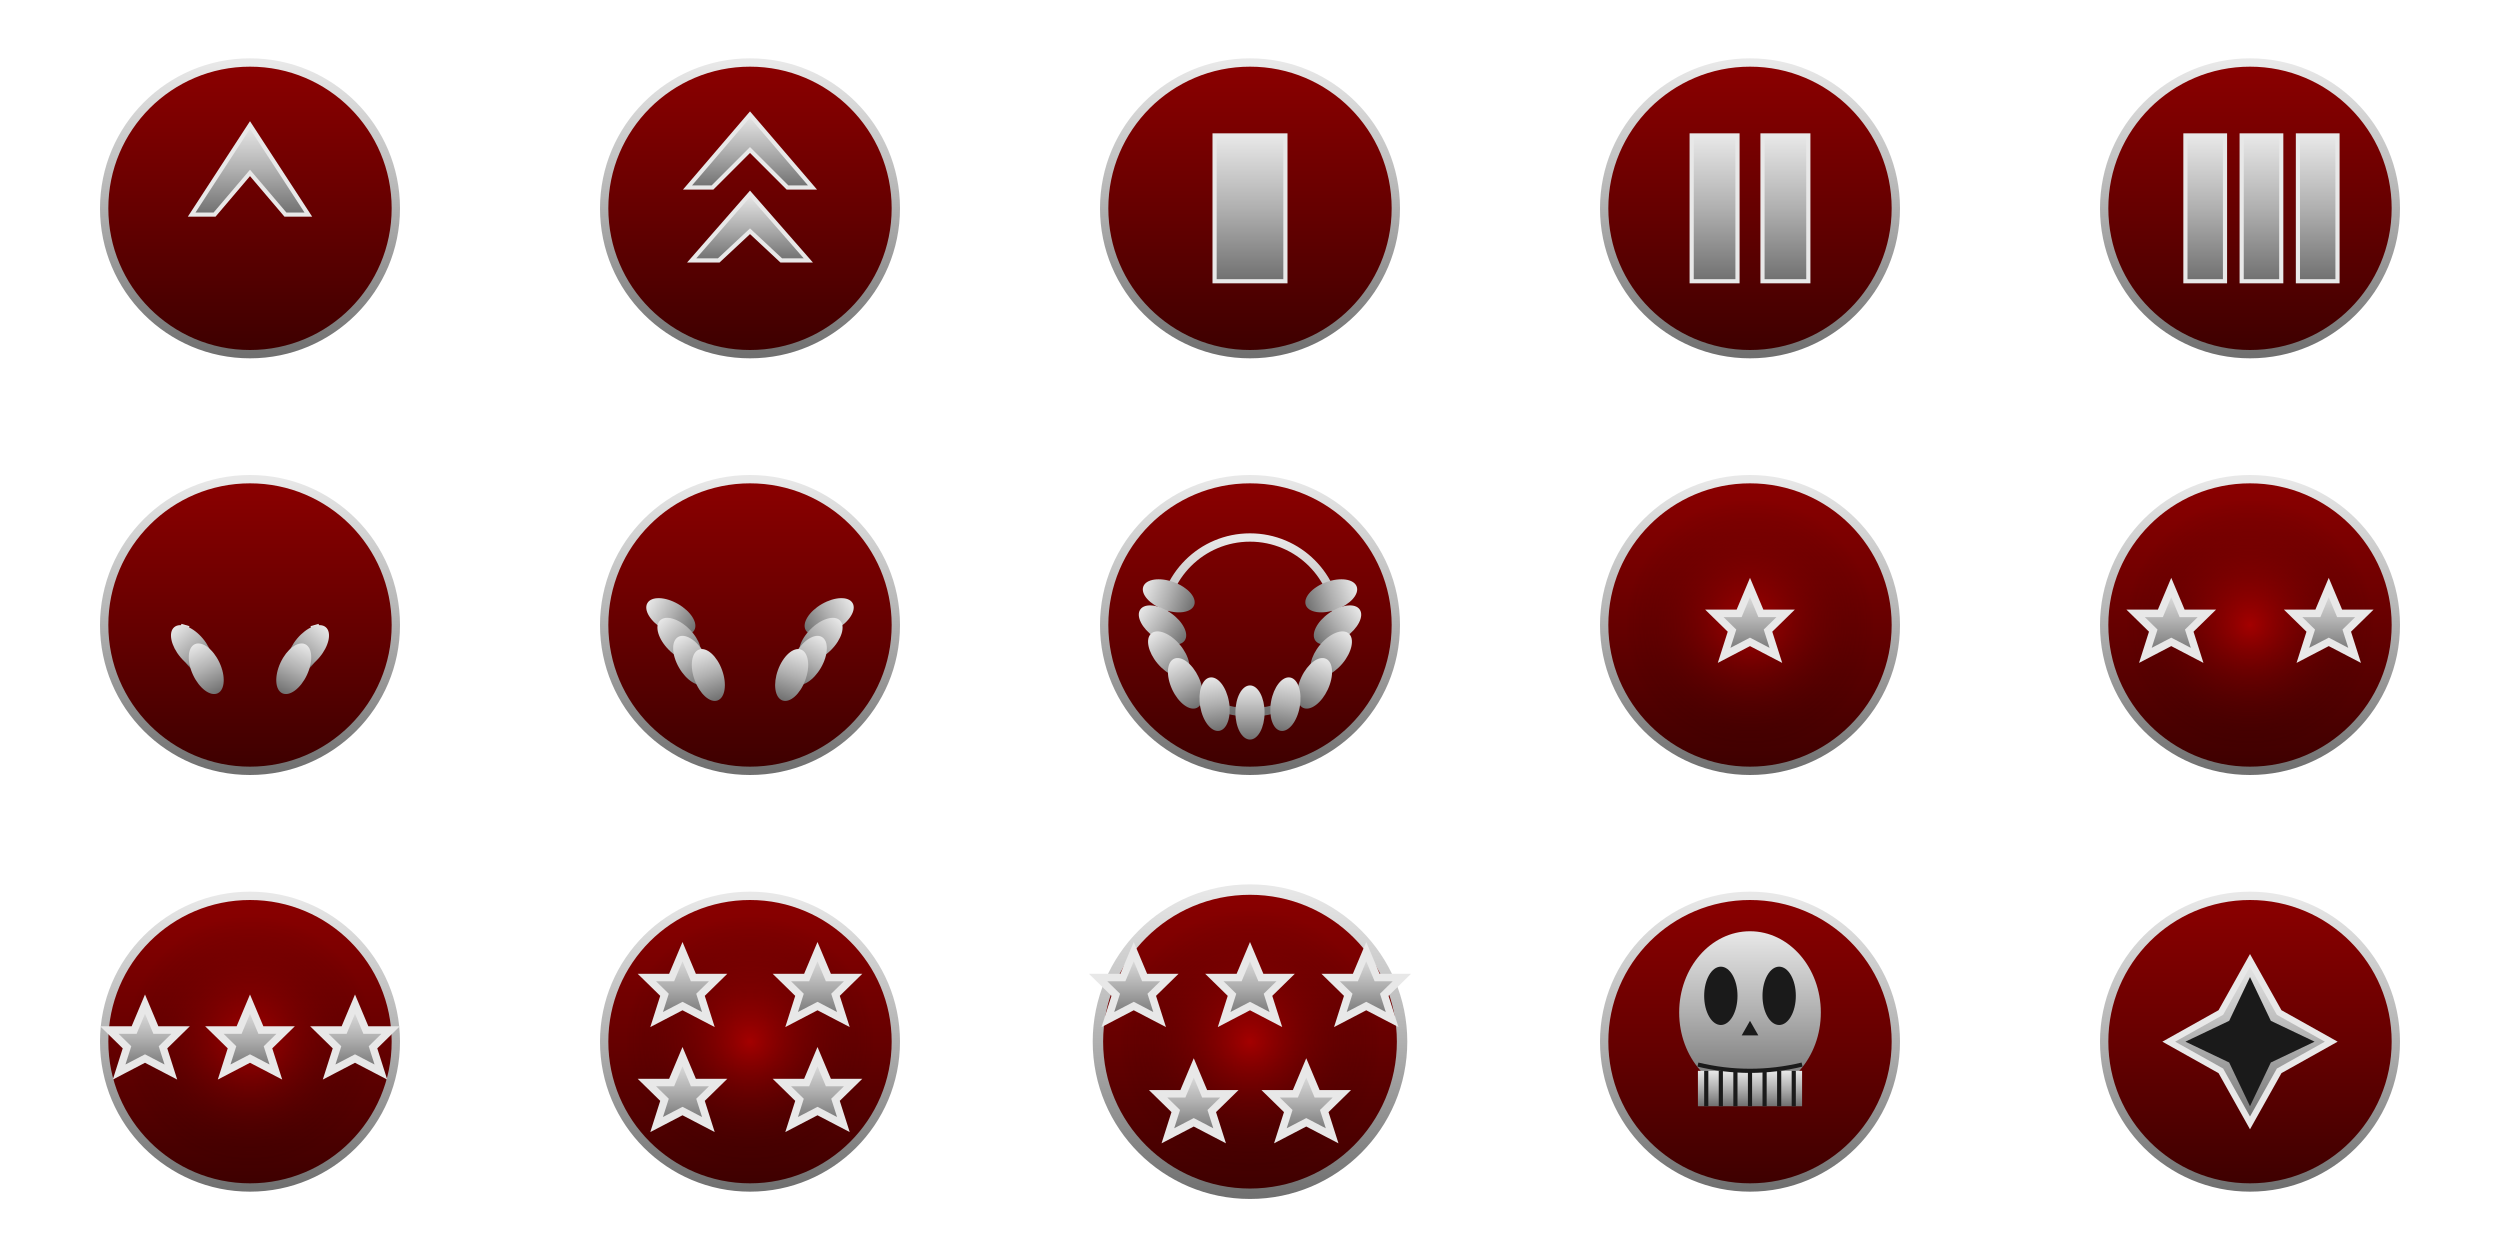 <svg viewBox="0 0 1200 600" xmlns="http://www.w3.org/2000/svg">
  <defs>
    <linearGradient id="imperial-silver" x1="0%" y1="0%" x2="0%" y2="100%">
      <stop offset="0%" style="stop-color:#e8e8e8;stop-opacity:1" />
      <stop offset="50%" style="stop-color:#b0b0b0;stop-opacity:1" />
      <stop offset="100%" style="stop-color:#707070;stop-opacity:1" />
    </linearGradient>
    <linearGradient id="blood-red" x1="0%" y1="0%" x2="0%" y2="100%">
      <stop offset="0%" style="stop-color:#8b0000;stop-opacity:1" />
      <stop offset="50%" style="stop-color:#660000;stop-opacity:1" />
      <stop offset="100%" style="stop-color:#3d0000;stop-opacity:1" />
    </linearGradient>
    <radialGradient id="skull-glow">
      <stop offset="0%" style="stop-color:#ff0000;stop-opacity:0.4" />
      <stop offset="100%" style="stop-color:#000000;stop-opacity:0" />
    </radialGradient>
    <filter id="shadow">
      <feDropShadow dx="0" dy="2" stdDeviation="3" flood-color="#000000" flood-opacity="0.8"/>
    </filter>
    <polygon id="star" points="0,-10 2.9,-3.1 9.5,-3.1 4.8,1.5 6.9,8.1 0,4.5 -6.9,8.1 -4.8,1.5 -9.5,-3.1 -2.9,-3.1"/>
  </defs>
  <g transform="translate(120,100)" filter="url(#shadow)">
    <circle cx="0" cy="0" r="70" fill="url(#blood-red)" stroke="url(#imperial-silver)" stroke-width="4"/>
    <path d="M 0,-40 L -28,3 L -17,3 L 0,-17 L 17,3 L 28,3 Z" fill="url(#imperial-silver)" stroke="#e8e8e8" stroke-width="2"/>
  </g>
  <g transform="translate(360,100)" filter="url(#shadow)">
    <circle cx="0" cy="0" r="70" fill="url(#blood-red)" stroke="url(#imperial-silver)" stroke-width="4"/>
    <path d="M 0,-45 L -30,-10 L -18,-10 L 0,-28 L 18,-10 L 30,-10 Z" fill="url(#imperial-silver)" stroke="#e8e8e8" stroke-width="2"/>
    <path d="M 0,-7 L -28,25 L -15,25 L 0,11 L 15,25 L 28,25 Z" fill="url(#imperial-silver)" stroke="#e8e8e8" stroke-width="2"/>
  </g>
  <g transform="translate(600,100)" filter="url(#shadow)">
    <circle cx="0" cy="0" r="70" fill="url(#blood-red)" stroke="url(#imperial-silver)" stroke-width="4"/>
    <rect x="-17" y="-35" width="34" height="70" fill="url(#imperial-silver)" stroke="#e8e8e8" stroke-width="2"/>
  </g>
  <g transform="translate(840,100)" filter="url(#shadow)">
    <circle cx="0" cy="0" r="70" fill="url(#blood-red)" stroke="url(#imperial-silver)" stroke-width="4"/>
    <rect x="-28" y="-35" width="22" height="70" fill="url(#imperial-silver)" stroke="#e8e8e8" stroke-width="2"/>
    <rect x="6" y="-35" width="22" height="70" fill="url(#imperial-silver)" stroke="#e8e8e8" stroke-width="2"/>
  </g>
  <g transform="translate(1080,100)" filter="url(#shadow)">
    <circle cx="0" cy="0" r="70" fill="url(#blood-red)" stroke="url(#imperial-silver)" stroke-width="4"/>
    <rect x="-31" y="-35" width="19" height="70" fill="url(#imperial-silver)" stroke="#e8e8e8" stroke-width="2"/>
    <rect x="-4" y="-35" width="19" height="70" fill="url(#imperial-silver)" stroke="#e8e8e8" stroke-width="2"/>
    <rect x="23" y="-35" width="19" height="70" fill="url(#imperial-silver)" stroke="#e8e8e8" stroke-width="2"/>
  </g>
  <g transform="translate(120,300)" filter="url(#shadow)">
    <circle cx="0" cy="0" r="70" fill="url(#blood-red)" stroke="url(#imperial-silver)" stroke-width="4"/>
    <path d="M -25,21 Q -35,14 -31,0" stroke="url(#imperial-silver)" stroke-width="4" fill="none"/>
    <ellipse cx="-28" cy="11" rx="7" ry="13" fill="url(#imperial-silver)" transform="rotate(-40 -28 11)"/>
    <ellipse cx="-21" cy="21" rx="7" ry="13" fill="url(#imperial-silver)" transform="rotate(-25 -21 21)"/>
    <path d="M 25,21 Q 35,14 31,0" stroke="url(#imperial-silver)" stroke-width="4" fill="none"/>
    <ellipse cx="28" cy="11" rx="7" ry="13" fill="url(#imperial-silver)" transform="rotate(40 28 11)"/>
    <ellipse cx="21" cy="21" rx="7" ry="13" fill="url(#imperial-silver)" transform="rotate(25 21 21)"/>
  </g>
  <g transform="translate(360,300)" filter="url(#shadow)">
    <circle cx="0" cy="0" r="70" fill="url(#blood-red)" stroke="url(#imperial-silver)" stroke-width="4"/>
    <path d="M -25,21 Q -39,11 -39,-11" stroke="url(#imperial-silver)" stroke-width="4" fill="none"/>
    <ellipse cx="-38" cy="-4" rx="7" ry="13" fill="url(#imperial-silver)" transform="rotate(-60 -38 -4)"/>
    <ellipse cx="-34" cy="7" rx="7" ry="13" fill="url(#imperial-silver)" transform="rotate(-45 -34 7)"/>
    <ellipse cx="-28" cy="17" rx="7" ry="13" fill="url(#imperial-silver)" transform="rotate(-30 -28 17)"/>
    <ellipse cx="-20" cy="24" rx="7" ry="13" fill="url(#imperial-silver)" transform="rotate(-20 -20 24)"/>
    <path d="M 25,21 Q 39,11 39,-11" stroke="url(#imperial-silver)" stroke-width="4" fill="none"/>
    <ellipse cx="38" cy="-4" rx="7" ry="13" fill="url(#imperial-silver)" transform="rotate(60 38 -4)"/>
    <ellipse cx="34" cy="7" rx="7" ry="13" fill="url(#imperial-silver)" transform="rotate(45 34 7)"/>
    <ellipse cx="28" cy="17" rx="7" ry="13" fill="url(#imperial-silver)" transform="rotate(30 28 17)"/>
    <ellipse cx="20" cy="24" rx="7" ry="13" fill="url(#imperial-silver)" transform="rotate(20 20 24)"/>
  </g>
  <g transform="translate(600,300)" filter="url(#shadow)">
    <circle cx="0" cy="0" r="70" fill="url(#blood-red)" stroke="url(#imperial-silver)" stroke-width="4"/>
    <circle cx="0" cy="0" r="42" stroke="url(#imperial-silver)" stroke-width="4" fill="none"/>
    <ellipse cx="-39" cy="-14" rx="7" ry="13" fill="url(#imperial-silver)" transform="rotate(-70 -39 -14)"/>
    <ellipse cx="-42" cy="0" rx="7" ry="13" fill="url(#imperial-silver)" transform="rotate(-55 -42 0)"/>
    <ellipse cx="-39" cy="14" rx="7" ry="13" fill="url(#imperial-silver)" transform="rotate(-40 -39 14)"/>
    <ellipse cx="-31" cy="28" rx="7" ry="13" fill="url(#imperial-silver)" transform="rotate(-25 -31 28)"/>
    <ellipse cx="-17" cy="38" rx="7" ry="13" fill="url(#imperial-silver)" transform="rotate(-10 -17 38)"/>
    <ellipse cx="0" cy="42" rx="7" ry="13" fill="url(#imperial-silver)" transform="rotate(0 0 42)"/>
    <ellipse cx="39" cy="-14" rx="7" ry="13" fill="url(#imperial-silver)" transform="rotate(70 39 -14)"/>
    <ellipse cx="42" cy="0" rx="7" ry="13" fill="url(#imperial-silver)" transform="rotate(55 42 0)"/>
    <ellipse cx="39" cy="14" rx="7" ry="13" fill="url(#imperial-silver)" transform="rotate(40 39 14)"/>
    <ellipse cx="31" cy="28" rx="7" ry="13" fill="url(#imperial-silver)" transform="rotate(25 31 28)"/>
    <ellipse cx="17" cy="38" rx="7" ry="13" fill="url(#imperial-silver)" transform="rotate(10 17 38)"/>
  </g>
  <g transform="translate(840,300)" filter="url(#shadow)">
    <circle cx="0" cy="0" r="70" fill="url(#blood-red)" stroke="url(#imperial-silver)" stroke-width="4"/>
    <circle cx="0" cy="0" r="60" fill="url(#skull-glow)"/>
    <use href="#star" transform="scale(1.8)" fill="url(#imperial-silver)" stroke="#e8e8e8" stroke-width="2"/>
  </g>
  <g transform="translate(1080,300)" filter="url(#shadow)">
    <circle cx="0" cy="0" r="70" fill="url(#blood-red)" stroke="url(#imperial-silver)" stroke-width="4"/>
    <circle cx="0" cy="0" r="60" fill="url(#skull-glow)"/>
    <use href="#star" x="-21" transform="scale(1.8)" fill="url(#imperial-silver)" stroke="#e8e8e8" stroke-width="2"/>
    <use href="#star" x="21" transform="scale(1.8)" fill="url(#imperial-silver)" stroke="#e8e8e8" stroke-width="2"/>
  </g>
  <g transform="translate(120,500)" filter="url(#shadow)">
    <circle cx="0" cy="0" r="70" fill="url(#blood-red)" stroke="url(#imperial-silver)" stroke-width="4"/>
    <circle cx="0" cy="0" r="60" fill="url(#skull-glow)"/>
    <use href="#star" x="-28" transform="scale(1.8)" fill="url(#imperial-silver)" stroke="#e8e8e8" stroke-width="2"/>
    <use href="#star" x="0" transform="scale(1.8)" fill="url(#imperial-silver)" stroke="#e8e8e8" stroke-width="2"/>
    <use href="#star" x="28" transform="scale(1.8)" fill="url(#imperial-silver)" stroke="#e8e8e8" stroke-width="2"/>
  </g>
  <g transform="translate(360,500)" filter="url(#shadow)">
    <circle cx="0" cy="0" r="70" fill="url(#blood-red)" stroke="url(#imperial-silver)" stroke-width="4"/>
    <circle cx="0" cy="0" r="60" fill="url(#skull-glow)"/>
    <use href="#star" x="-18" y="-14" transform="scale(1.8)" fill="url(#imperial-silver)" stroke="#e8e8e8" stroke-width="2"/>
    <use href="#star" x="18" y="-14" transform="scale(1.8)" fill="url(#imperial-silver)" stroke="#e8e8e8" stroke-width="2"/>
    <use href="#star" x="-18" y="14" transform="scale(1.8)" fill="url(#imperial-silver)" stroke="#e8e8e8" stroke-width="2"/>
    <use href="#star" x="18" y="14" transform="scale(1.8)" fill="url(#imperial-silver)" stroke="#e8e8e8" stroke-width="2"/>
  </g>
  <g transform="translate(600,500)" filter="url(#shadow)">
    <circle cx="0" cy="0" r="73" fill="url(#blood-red)" stroke="url(#imperial-silver)" stroke-width="5"/>
    <circle cx="0" cy="0" r="63" fill="url(#skull-glow)"/>
    <use href="#star" x="-31" y="-14" transform="scale(1.8)" fill="url(#imperial-silver)" stroke="#e8e8e8" stroke-width="2"/>
    <use href="#star" x="0" y="-14" transform="scale(1.8)" fill="url(#imperial-silver)" stroke="#e8e8e8" stroke-width="2"/>
    <use href="#star" x="31" y="-14" transform="scale(1.8)" fill="url(#imperial-silver)" stroke="#e8e8e8" stroke-width="2"/>
    <use href="#star" x="-15" y="17" transform="scale(1.8)" fill="url(#imperial-silver)" stroke="#e8e8e8" stroke-width="2"/>
    <use href="#star" x="15" y="17" transform="scale(1.8)" fill="url(#imperial-silver)" stroke="#e8e8e8" stroke-width="2"/>
  </g>
  <g transform="translate(840,500)" filter="url(#shadow)">
    <circle cx="0" cy="0" r="70" fill="url(#blood-red)" stroke="url(#imperial-silver)" stroke-width="4"/>
    <g transform="translate(0,-14)">
      <ellipse cx="0" cy="0" rx="34" ry="39" fill="url(#imperial-silver)"/>
      <ellipse cx="-14" cy="-8" rx="8" ry="14" fill="#1a1a1a"/>
      <ellipse cx="14" cy="-8" rx="8" ry="14" fill="#1a1a1a"/>
      <path d="M -4,11 L 0,4 L 4,11 Z" fill="#1a1a1a"/>
      <rect x="-25" y="28" width="50" height="17" fill="url(#imperial-silver)"/>
      <path d="M -21,28 L -21,45 M -14,28 L -14,45 M -7,28 L -7,45 M 0,28 L 0,45 M 7,28 L 7,45 M 14,28 L 14,45 M 21,28 L 21,45" stroke="#1a1a1a" stroke-width="2"/>
      <path d="M -25,25 Q 0,31 25,25" stroke="#1a1a1a" stroke-width="2" fill="none"/>
    </g>
  </g>
  <g transform="translate(1080,500)" filter="url(#shadow)">
    <circle cx="0" cy="0" r="70" fill="url(#blood-red)" stroke="url(#imperial-silver)" stroke-width="4"/>
    <path d="M 0,-39 L -14,-14 L -39,0 L -14,14 L 0,39 L 14,14 L 39,0 L 14,-14 Z" fill="url(#imperial-silver)" stroke="#e8e8e8" stroke-width="3"/>
    <path d="M 0,-31 L -10,-10 L -31,0 L -10,10 L 0,31 L 10,10 L 31,0 L 10,-10 Z" fill="#1a1a1a"/>
  </g>
</svg>